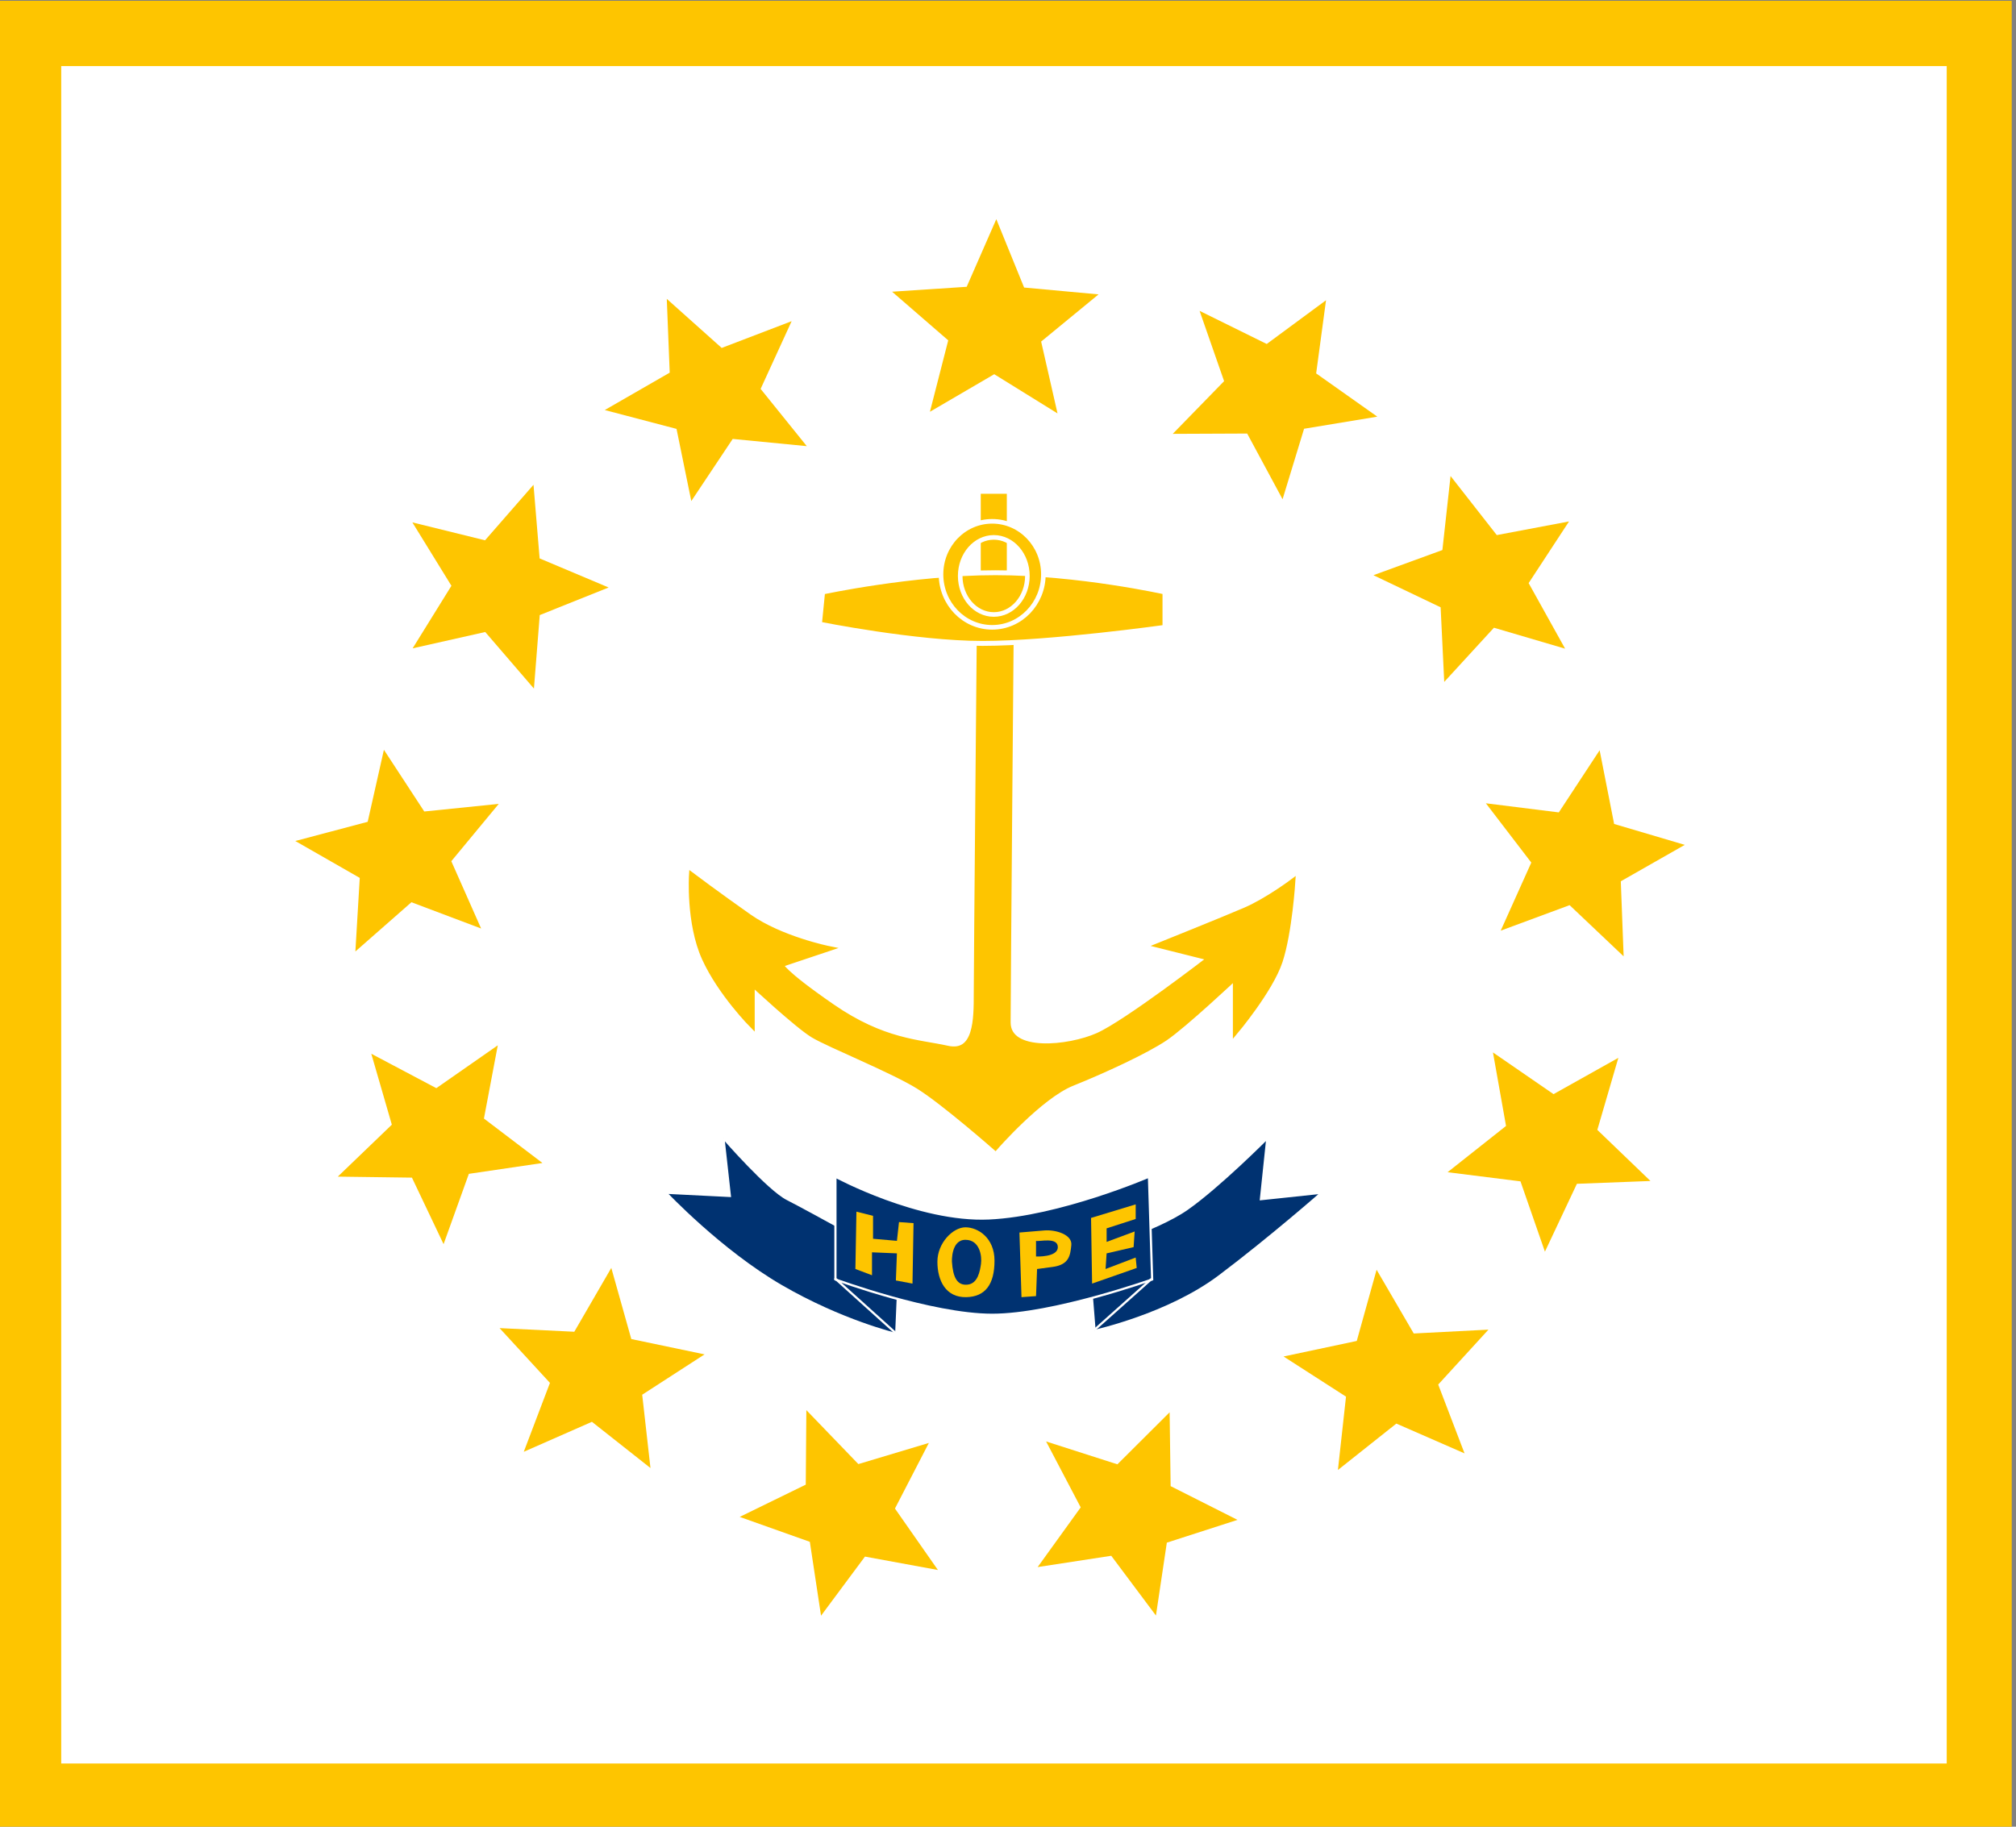 <?xml version="1.0" encoding="UTF-8" standalone="no"?>
<svg
   xmlns:dc="http://purl.org/dc/elements/1.1/"
   xmlns:cc="http://creativecommons.org/ns#"
   xmlns:rdf="http://www.w3.org/1999/02/22-rdf-syntax-ns#"
   xmlns:svg="http://www.w3.org/2000/svg"
   xmlns="http://www.w3.org/2000/svg"
   xmlns:sodipodi="http://sodipodi.sourceforge.net/DTD/sodipodi-0.dtd"
   xmlns:inkscape="http://www.inkscape.org/namespaces/inkscape"
   color-interpolation="auto"
   color-rendering="auto"
   font-size="12"
   font-style="normal"
   font-weight="normal"
   height="116"
   image-rendering="auto"
   shape-rendering="auto"
   stroke-miterlimit="10"
   text-rendering="auto"
   width="128"
   id="svg2"
   sodipodi:version="0.32"
   inkscape:version="0.48.2 r9819"
   sodipodi:docname="ri.svg"
   inkscape:output_extension="org.inkscape.output.svg.inkscape"
   version="1.0"
   style="font-size:12px;font-style:normal;font-weight:normal;fill:#000000;fill-opacity:1;stroke:#000000;stroke-width:1;stroke-linecap:square;stroke-linejoin:miter;stroke-miterlimit:10;stroke-opacity:1;stroke-dasharray:none;stroke-dashoffset:0;font-family:Dialog">
  <rect width="100%" height="100%" fill="#808080" stroke="none"/>
  <sodipodi:namedview
     inkscape:window-height="1418"
     inkscape:window-width="2560"
     inkscape:pageshadow="2"
     inkscape:pageopacity="0.0"
     guidetolerance="10.0"
     gridtolerance="10.0"
     objecttolerance="10.0"
     borderopacity="1.0"
     bordercolor="#666666"
     pagecolor="#ffffff"
     id="base"
     showgrid="false"
     inkscape:zoom="4"
     inkscape:cx="118.77432"
     inkscape:cy="90.11979"
     inkscape:current-layer="g12512"
     inkscape:window-x="0"
     inkscape:window-y="0"
     inkscape:window-maximized="1"
     fit-margin-top="0"
     fit-margin-left="0"
     fit-margin-right="0"
     fit-margin-bottom="0" />
  <!--Generated by the Batik Graphics2D SVG Generator-->
  <defs
     id="genericDefs">
    <inkscape:perspective
       sodipodi:type="inkscape:persp3d"
       inkscape:vp_x="0 : 268 : 1"
       inkscape:vp_y="0 : 1000 : 0"
       inkscape:vp_z="800 : 268 : 1"
       inkscape:persp3d-origin="400 : 178.66667 : 1"
       id="perspective1434" />
    <defs
       id="defs1">
      <clipPath
         id="clipPath1"
         clipPathUnits="userSpaceOnUse">
        <path
           id="path9"
           d="M 0,0 800,0 800,536 0,536 0,0 z"
           inkscape:connector-curvature="0" />
      </clipPath>
    </defs>
    <clipPath
       clipPathUnits="userSpaceOnUse"
       id="clipPath3313">
      <path
         style="fill:none;stroke:#646464;stroke-width:0.587;stroke-linecap:round;stroke-linejoin:round;stroke-miterlimit:10;stroke-opacity:1;stroke-dasharray:none"
         d="m 32.411,256.456 -0.005,23.061 0.148,2.164 -0.168,27.694 -0.014,78.13 114.716,0.046 47.431,-0.258 64.254,0.002 12.717,0.124 3.389,-0.125 48.455,0.094 40.477,0.335 56.76,0.01 31.305,-0.199 11.545,-0.015 5.508,-0.011 83.918,-0.119 1.612,0.011 1.506,-3.629 1.475,-2.497 2.126,-2.696 2.42,-2.332 1.982,-1.488 2.653,-1.548 2.317,-0.987 2.122,-0.655 3.18,-0.66 2.683,-0.27 1.406,0.123 1.921,-0.045 2.299,0.298 2.587,0.585 3.489,1.253 2.372,1.172 2.95,1.98 1.831,-1.221 4.843,-4.207 1.39,-0.881 2.039,-0.533 5.614,0.105 2.866,-0.701 1.834,-0.616 0.892,-0.464 2.933,-2.314 1.466,-0.626 3.381,-0.197 1.469,-0.923 0.797,-1.775 0.198,-1.539 -0.8,-2.285 -0.082,-2.017 0.283,-1.62 0.88,-1.029 2.576,-1.508 1.811,-0.389 1.125,-0.42 1.257,-1.141 0.67,-1.625 1.21,-1.791 1.416,-0.754 2.308,-0.726 4.319,-4.041 3.86,-2.501 1.631,-0.734 1.843,0.062 3.277,-1.308 1.736,-0.501 0.786,-1.401 2.062,-1.457 1.137,-3.055 1.107,-0.406 1.766,0.713 1.678,0.318 3.299,-2.07 1.43,-0.028 1.85,-1.607 0.307,-1.09 -0.082,-0.955 -1.637,-2.412 -1.881,-1.086 -0.693,-1.957 -1.111,-2.285 -2.707,-2.071 -3.147,-1.729 -2.025,-1.286 -2.001,-4.868 -0.849,-1.517 -1.364,-1.486 -1.738,-1.357 -1.309,-0.257 -3.455,-3.014 -0.529,-1.008 -0.144,-1.43 -0.338,-1.426 -0.757,-2.139 -1.185,-2.589 -1.824,-0.921 -1.4,-0.826 -1.274,0.398 -1.715,0.558 -1.254,-0.339 -1.221,-1.087 -1.023,-0.34 -0.771,-1.149 -0.452,-3.023 -0.521,-1.647 0.403,-1.216 -0.077,-1.194 0.556,-0.967 0.01,-1.948 -0.249,-1.347 -0.029,-3.273 -0.411,-2.286 -1.014,-0.78 -2.396,-2.789 -1.728,-0.78 -2.71,-0.359 -0.907,0.478 -1.168,1.025 -1.384,0.089 -1.559,-0.66 -1.067,-1.398 0.639,-1.292 -0.193,-1.117 -0.093,-1.026 -0.616,-2.379 1.025,-0.757 -0.407,-2.311 -0.9,-1.202 1.056,-1.817 0.891,-0.577 0.579,-0.946 -0.338,-0.967 -1.102,-0.002 -1.138,-0.874 -0.33,-0.857 1.89,-3.999 0.076,-0.884 0.03,-1.655 -1.199,-1.552 0.537,-1.1 1.575,-1.199 0.648,-1.931 0.873,-0.092 1.57,0.514 1.971,-0.166 0.922,-1.542 1.604,-0.621 0.848,-1.243 0.065,-1.124 1.067,-1.178 0.55,-2.024 -1.328,-1.851 0.729,-0.878 1.571,-0.098 1.451,0.06 0.469,-0.949 0.903,-1.366 -0.29,-1.142 -2.385,-2.929 -0.082,-1.839 -0.352,-0.978 -1.786,-1.466 -1.168,-2.217 -1.278,-1.906 -0.064,-1.523 -0.468,-0.925 -1.331,-0.27 0.239,-1.313 0.586,-1.817 1.989,-1.45 1.492,-0.682 0.766,-0.878 1.987,-0.514 3.965,-2.591 0.959,-0.436 0.005,-0.956 0.934,-1.285 1.195,-1.722 1.268,-1.287 1.348,-0.374 1.482,-1.09 -0.574,-1.094 -1.363,-0.816 0.999,-1.561 0.87,-0.393 1.137,-0.589 1.07,-0.718 0.733,-1.04 0.938,-0.458 1.137,-0.783 1.002,-0.977 0.735,-0.975 0.732,-1.429 0.466,-0.974 1.003,-0.912 0.801,-1.169 0.398,-1.298 0.666,-1.299 0.466,-0.909 0.668,-1.04 0.13,-1.037 -0.609,-0.906 0.265,-1.038 0.332,-1.038 0.534,-0.909 1.006,-0.781 0.265,-1.038 0.399,-1.103 0.265,-0.973 0.602,-1.039 0.736,-1.04 1.006,-0.781 0.939,-0.716 1.274,-0.911 0.334,-0.974 0.064,-0.972 0.874,-0.262 0.875,-0.068 1.075,-0.457 0.535,-1.103 0.872,-1.169 0.874,-0.326 1.077,-0.132 1.278,-0.003 0.942,-0.391 1.076,-0.457 0.853,-0.43 0.248,-0.155 0.581,-1.429 -1.908,-1.651 -1.368,-2.255 -1.674,-0.53 -0.535,-0.96 0.251,-1.192 0.348,-2 -0.913,-0.453 -2.187,1.003 -1.049,-0.391 -1.221,0.565 -1.216,-0.226 -0.457,-1.044 -0.884,-1.651 -1.146,0.335 -0.884,1.253 -1.197,0.016 -1.286,-1.222 -1.77,-0.545 -1.704,0.621 -1.785,-0.362 0.806,-1.295 -0.659,-0.992 -1.3,-0.42 -0.672,-2.11 -1.221,-0.177 -0.934,-0.741 -1.705,0.243 -1.12,0.604 -1.279,-0.149 -1.728,-1.203 0.377,-1.803 -0.603,-1.464 -1.767,-0.34 -0.016,-1.848 -1.218,-1.049 -0.891,-0.25 -0.196,-0.951 0.952,-0.635 -0.262,-1.079 -1.242,-1.464 -0.369,-0.435 -1.146,-1.254 -0.35,-1.341 -1.458,-1.079 -0.764,-1.231 -0.518,-1.439 1.314,-0.186 -0.041,-0.954 1.408,0.242 0.411,-1.121 -0.561,-1.449 -0.069,-1.154 0.018,-0.948 0.048,-1.117 -0.136,-0.891 -1.036,-1.395 0.885,-1.092 -0.16,-1.204 -1.6,-2.434 0.671,-1.071 1.245,-0.053 -0.545,-3.122 0.221,-1.365 -0.046,-0.991 -1.284,-2.146 -1.331,-0.709 -1.74,0.47 -1.302,-0.834 0.349,-1.962 1.445,-1.37 1.258,-0.139 0.518,-1.401 -0.648,-0.971 -1.257,0.505 -1.3,-1.055 -1.523,-1.189 -0.215,-2.597 -1.527,0.045 -1.095,-1.004 -1.528,0.554 -0.883,-0.327 -0.611,-1.081 -0.142,-1.828 -1.089,0.252 -1.023,1.13 -0.604,-0.86 -1.058,-0.369 -1.207,0.345 -0.964,1.427 -0.867,-0.286 -1.291,-1.06 -0.864,0.691 -1.027,-0.251 -0.362,-0.994 0.688,-0.907 -0.337,-0.953 -1.174,-0.511 -0.163,-1.393 0.574,-1.42 -0.989,-2.165 -0.28,-2.387 -1.132,-0.568 -0.225,-1.369 -1.078,0.511 -1.004,-0.016 -0.859,-0.746 -0.464,-1.065 -0.726,-0.961 -1.455,-0.636 0.506,-1.975 -0.469,-0.937 -1.949,-0.883 -13.625,0.034 -30.555,0.202 -23.647,-0.149 -43.852,0.061 -50.676,-0.532 -32.08,0.389 -41.638,-0.094 -35.546,0.259 -18.606,-0.071 -13.997,-0.242 -16.115,0.212 -35.805,-0.13 -30.597,0.331 -27.506,-0.278 -38.254,0.179 -31.778,-0.079 0.133,-38.608 -2.411,1.051 -5.626,3.581 -2.13,0.929 -1.711,0.199 -2.596,1.919 -3.53,1.639 -3.386,2.107 -5.003,3.535 -1.269,0.817 -4.199,2.253 -1.107,0.366 -1.756,-0.75 -0.287,0.869 -1.444,1.496 -1.415,0.416 -2.126,1.59 -1.839,0.722 0.64,-1.703 0.112,-1.37 1.104,-1.514 0.569,-1.051 1.533,0.507 1.402,-0.187 0.707,-1.076 1.565,0.542 -0.556,-1.537 0.274,-1.23 -0.853,0.052 -2.631,0.875 -1.965,1.73 -1.524,2.311 -0.693,2.06 -1.067,2.073 -3.285,2.317 -3.671,2.003 -1.142,0.399 -7.443,4.071 -8.281,3.413 -8.573,3.307 -0.953,0.739 -5.755,1.945 -0.87,0.554"
         id="path3315"
         inkscape:connector-curvature="0" />
    </clipPath>
    <inkscape:perspective
       id="perspective3748"
       inkscape:persp3d-origin="0.5 : 0.33333333 : 1"
       inkscape:vp_z="1 : 0.5 : 1"
       inkscape:vp_y="0 : 1000 : 0"
       inkscape:vp_x="0 : 0.5 : 1"
       sodipodi:type="inkscape:persp3d" />
    <inkscape:perspective
       id="perspective3775"
       inkscape:persp3d-origin="0.5 : 0.33333333 : 1"
       inkscape:vp_z="1 : 0.5 : 1"
       inkscape:vp_y="0 : 1000 : 0"
       inkscape:vp_x="0 : 0.5 : 1"
       sodipodi:type="inkscape:persp3d" />
  </defs>
  <path
     style="font-size:12px;font-style:normal;font-weight:normal;fill:#000000;fill-opacity:1;stroke:none;font-family:Dialog"
     d="m -4737.384,3758.787 0,0 0,0 0,0"
     id="path8"
     inkscape:connector-curvature="0" />
  <g
     style="font-size:12px;font-style:normal;font-weight:normal;fill:#000000;fill-opacity:1;stroke:#000000;stroke-width:1;stroke-linecap:square;stroke-linejoin:miter;stroke-miterlimit:10;stroke-opacity:1;stroke-dasharray:none;stroke-dashoffset:0;font-family:Dialog"
     id="g12512"
     transform="matrix(1.76,0,0,1.76,-214.854,-585.644)">
    <g
       id="g3019"
       transform="matrix(0.233,0,0,0.234,95.84,305.447)"
       inkscape:export-filename="/Users/greg/Desktop/flags/png/ri.png"
       inkscape:export-xdpi="45"
       inkscape:export-ydpi="45">
      <path
         inkscape:connector-curvature="0"
         id="rect606"
         d="m 112.437,116.811 311.638,0 0,281.862 -311.638,0 z"
         style="fill:#fec500;fill-rule:evenodd;stroke:none" />
      <path
         mask="none"
         id="rect607"
         d="m 122.08,126.877 291.929,0 0,261.729 -291.929,0 z"
         style="fill:#ffffff;fill-rule:evenodd;stroke:none"
         inkscape:connector-curvature="0" />
      <path
         style="fill:#003271;fill-opacity:1;fill-rule:evenodd;stroke:#ffffff;stroke-width:0.341;stroke-linecap:butt;stroke-linejoin:miter;stroke-miterlimit:4;stroke-opacity:1;stroke-dasharray:none"
         id="path641"
         d="m 224.613,292.177 c 0,0 6.935,7.925 9.907,9.411 2.972,1.486 17.337,9.411 17.337,9.411 l -0.495,11.393 c 0,0 -8.421,-1.981 -17.832,-7.43 -9.411,-5.449 -17.832,-14.365 -17.832,-14.365 l 9.907,0.495 -0.991,-8.916 z"
         inkscape:connector-curvature="0" />
      <path
         style="fill:#003271;fill-opacity:1;fill-rule:evenodd;stroke:#ffffff;stroke-width:0.341;stroke-linecap:butt;stroke-linejoin:miter;stroke-miterlimit:4;stroke-opacity:1;stroke-dasharray:none"
         id="path642"
         d="m 282.072,321.897 c 0,0 11.393,-2.477 19.318,-8.421 7.925,-5.944 15.851,-12.879 15.851,-12.879 l -9.411,0.991 0.991,-9.411 c 0,0 -7.43,7.43 -12.383,10.897 -4.953,3.467 -15.355,6.439 -15.355,6.439 l 0.991,12.383 z"
         inkscape:connector-curvature="0" />
      <path
         style="fill:#003271;fill-opacity:1;fill-rule:evenodd;stroke:#ffffff;stroke-width:0.341;stroke-linecap:butt;stroke-linejoin:miter;stroke-miterlimit:4;stroke-opacity:1;stroke-dasharray:none"
         id="path643"
         d="m 241.95,298.121 c 0,0 12.879,6.935 23.776,6.439 10.897,-0.495 24.767,-6.439 24.767,-6.439 l 0.495,15.851 c 0,0 -15.355,5.449 -24.767,5.449 -9.411,0 -24.271,-5.449 -24.271,-5.449 l 0,-15.851 z"
         inkscape:connector-curvature="0" />
      <path
         style="fill:none;stroke:#ffffff;stroke-width:0.341;stroke-linecap:butt;stroke-linejoin:miter;stroke-miterlimit:4;stroke-opacity:1;stroke-dasharray:none"
         sodipodi:nodetypes="cc"
         id="path644"
         d="m 241.963,313.878 9.305,8.353"
         inkscape:connector-curvature="0" />
      <path
         style="fill:none;stroke:#ffffff;stroke-width:0.341;stroke-linecap:butt;stroke-linejoin:miter;stroke-miterlimit:4;stroke-opacity:1;stroke-dasharray:none"
         sodipodi:nodetypes="cc"
         id="path646"
         d="m 290.801,313.972 -8.635,7.671"
         inkscape:connector-curvature="0" />
      <path
         style="fill:#fec500;fill-opacity:1;fill-rule:evenodd;stroke:none"
         sodipodi:nodetypes="ccccccccccccc"
         id="path647"
         d="m 245.201,303.519 -0.161,8.84 2.572,0.964 -6e-5,-3.536 3.858,0.161 -0.161,4.179 2.572,0.482 0.161,-9.323 -2.25,-0.161 -0.321,2.893 -3.697,-0.321 0,-3.536 -2.572,-0.643 z"
         inkscape:connector-curvature="0" />
      <path
         style="fill:#fec500;fill-opacity:1;fill-rule:evenodd;stroke:none"
         sodipodi:nodetypes="ccccccccccccc"
         id="path650"
         d="m 281.688,314.61 -0.161,-10.126 6.912,-2.09 0,2.25 -4.501,1.447 5e-5,2.089 4.34,-1.607 -0.161,2.411 -4.179,0.964 -0.161,2.411 4.661,-1.768 0.161,1.607 -6.912,2.411 z"
         inkscape:connector-curvature="0" />
      <path
         style="font-size:12px;fill:#fec500;fill-opacity:1;fill-rule:evenodd;stroke:none"
         id="path654"
         d="m 259.989,311.234 c 0,0 -0.161,-3.375 2.089,-3.375 2.25,0 2.572,2.572 2.411,3.697 -0.161,1.125 -0.482,3.054 -2.09,3.215 -1.607,0.161 -2.25,-1.125 -2.411,-3.536 z m 2.25,5.465 c 2.888,-0.076 4.34,-1.929 4.34,-5.626 0,-3.536 -2.572,-5.143 -4.501,-5.143 -1.929,0 -4.34,2.411 -4.34,5.304 0,2.893 1.281,5.55 4.501,5.465 z"
         inkscape:connector-curvature="0" />
      <path
         style="font-size:12px;fill:#fec500;fill-opacity:1;fill-rule:evenodd;stroke:none"
         id="path658"
         d="m 273.008,308.02 0,2.411 c 0,0 3.375,0.161 3.375,-1.447 0,-1.607 -2.893,-0.804 -3.375,-0.964 z m -2.25,8.68 -0.321,-9.965 3.858,-0.321 c 1.762,-0.147 4.34,0.643 4.179,2.25 -0.161,1.607 -0.344,3.035 -2.893,3.375 l -2.411,0.321 -0.161,4.179 -2.25,0.161 z"
         inkscape:connector-curvature="0" />
      <path
         style="fill:#fec500;fill-opacity:1;fill-rule:evenodd;stroke:#fec500;stroke-width:0.568pt;stroke-linecap:butt;stroke-linejoin:miter;stroke-opacity:1"
         sodipodi:nodetypes="ccccccccccccccccccccccccccc"
         id="path630"
         d="m 264.24,211.438 c 0,0 -0.495,54.486 -0.495,58.449 0,3.963 0,9.411 -4.458,8.421 -4.458,-0.991 -9.907,-0.991 -17.832,-6.439 -7.925,-5.449 -7.925,-6.439 -7.925,-6.439 l 7.43,-2.477 c 0,0 -7.43,-1.486 -12.383,-4.953 -4.953,-3.467 -8.916,-6.439 -8.916,-6.439 0,0 -0.495,7.43 1.981,12.879 2.477,5.449 7.43,10.402 7.43,10.402 l 0,-6.439 c 0,0 6.935,6.439 9.411,7.925 2.477,1.486 12.383,5.449 16.346,7.925 3.963,2.477 11.888,9.411 11.888,9.411 0,0 6.935,-7.925 11.888,-9.907 4.953,-1.981 11.393,-4.953 14.365,-6.935 2.972,-1.981 10.897,-9.411 10.897,-9.411 l 0,8.421 c 0,0 5.449,-6.439 6.935,-10.897 1.486,-4.458 1.981,-12.383 1.981,-12.383 0,0 -3.963,2.972 -7.43,4.458 -3.467,1.486 -13.374,5.449 -13.374,5.449 l 7.925,1.981 c 0,0 -12.879,9.907 -17.337,11.888 -4.458,1.981 -13.869,2.972 -13.869,-1.981 0,-4.953 0.495,-62.907 0.495,-62.907 l -4.953,0 z"
         inkscape:connector-curvature="0" />
      <rect
         y="193.111"
         x="264.735"
         width="3.467"
         style="font-size:12px;fill:#fec500;fill-opacity:1;fill-rule:evenodd;stroke:#fec500;stroke-width:0.568;stroke-opacity:1"
         id="rect631"
         height="14.86" />
      <path
         style="fill:#fec500;fill-opacity:1;fill-rule:evenodd;stroke:#ffffff;stroke-width:0.568pt;stroke-linecap:butt;stroke-linejoin:miter;stroke-opacity:1"
         id="path629"
         d="m 239.969,207.971 c 0,0 13.869,-2.972 26.748,-2.972 12.879,0 26.253,2.972 26.253,2.972 l 0,5.449 c 0,0 -17.832,2.477 -28.234,2.477 -10.402,0 -25.262,-2.972 -25.262,-2.972 l 0.495,-4.953 z"
         inkscape:connector-curvature="0" />
      <path
         style="font-size:12px;fill:#fec500;fill-opacity:1;fill-rule:evenodd;stroke:#ffffff;stroke-width:0.71;stroke-opacity:1;stroke-dasharray:none"
         id="path640"
         d="m 271.67,205.494 c 0,3.283 -2.329,5.944 -5.201,5.944 -2.872,0 -5.201,-2.661 -5.201,-5.944 0,-3.283 2.329,-5.944 5.201,-5.944 2.872,0 5.201,2.661 5.201,5.944 z m 2.477,-0.248 c 0,4.514 -3.548,8.173 -7.925,8.173 -4.377,0 -7.925,-3.659 -7.925,-8.173 0,-4.514 3.548,-8.173 7.925,-8.173 4.377,0 7.925,3.659 7.925,8.173 z"
         inkscape:connector-curvature="0" />
      <path
         transform="matrix(0.527,0,0,0.517,135.925,121.173)"
         id="polygon616"
         d="m 248.451,56.693 8.168,20.391 21.871,2.043 -16.869,14.07 4.815,21.432 -18.594,-11.696 -18.895,11.202 5.377,-21.298 -16.493,-14.508 21.917,-1.467 z"
         style="fill:#fec500;fill-rule:evenodd;stroke:none"
         inkscape:connector-curvature="0" />
      <path
         transform="matrix(0.457,0.263,-0.258,0.448,218.993,72.242)"
         id="polygon617"
         d="m 248.451,56.693 8.168,20.391 21.871,2.043 -16.869,14.07 4.815,21.432 -18.594,-11.696 -18.895,11.202 5.377,-21.298 -16.493,-14.508 21.917,-1.467 z"
         style="fill:#fec500;fill-rule:evenodd;stroke:none"
         inkscape:connector-curvature="0" />
      <path
         transform="matrix(0.298,0.435,-0.426,0.292,305.644,72.462)"
         id="polygon618"
         d="m 248.451,56.693 8.168,20.391 21.871,2.043 -16.869,14.07 4.815,21.432 -18.594,-11.696 -18.895,11.202 5.377,-21.298 -16.493,-14.508 21.917,-1.467 z"
         style="fill:#fec500;fill-rule:evenodd;stroke:none"
         inkscape:connector-curvature="0" />
      <path
         transform="matrix(0.068,0.523,-0.513,0.066,385.642,113.278)"
         id="polygon619"
         d="m 248.451,56.693 8.168,20.391 21.871,2.043 -16.869,14.07 4.815,21.432 -18.594,-11.696 -18.895,11.202 5.377,-21.298 -16.493,-14.508 21.917,-1.467 z"
         style="fill:#fec500;fill-rule:evenodd;stroke:none"
         inkscape:connector-curvature="0" />
      <path
         transform="matrix(-0.181,0.495,-0.486,-0.177,440.663,185.839)"
         id="polygon620"
         d="m 248.451,56.693 8.168,20.391 21.871,2.043 -16.869,14.07 4.815,21.432 -18.594,-11.696 -18.895,11.202 5.377,-21.298 -16.493,-14.508 21.917,-1.467 z"
         style="fill:#fec500;fill-rule:evenodd;stroke:none"
         inkscape:connector-curvature="0" />
      <path
         transform="matrix(0.474,-0.232,0.227,0.464,85.204,194.107)"
         id="polygon621"
         d="m 248.451,56.693 8.168,20.391 21.871,2.043 -16.869,14.07 4.815,21.432 -18.594,-11.696 -18.895,11.202 5.377,-21.298 -16.493,-14.508 21.917,-1.467 z"
         style="fill:#fec500;fill-rule:evenodd;stroke:none"
         inkscape:connector-curvature="0" />
      <path
         transform="matrix(0.491,0.193,-0.189,0.481,182.418,259.234)"
         id="polygon622"
         d="m 248.451,56.693 8.168,20.391 21.871,2.043 -16.869,14.07 4.815,21.432 -18.594,-11.696 -18.895,11.202 5.377,-21.298 -16.493,-14.508 21.917,-1.467 z"
         style="fill:#fec500;fill-rule:evenodd;stroke:none"
         inkscape:connector-curvature="0" />
      <path
         transform="matrix(0.503,0.159,-0.155,0.493,79.019,123.986)"
         id="polygon623"
         d="m 248.451,56.693 8.168,20.391 21.871,2.043 -16.869,14.07 4.815,21.432 -18.594,-11.696 -18.895,11.202 5.377,-21.298 -16.493,-14.508 21.917,-1.467 z"
         style="fill:#fec500;fill-rule:evenodd;stroke:none"
         inkscape:connector-curvature="0" />
      <path
         transform="matrix(0.518,-0.101,0.099,0.507,37.731,228.652)"
         id="polygon624"
         d="m 248.451,56.693 8.168,20.391 21.871,2.043 -16.869,14.07 4.815,21.432 -18.594,-11.696 -18.895,11.202 5.377,-21.298 -16.493,-14.508 21.917,-1.467 z"
         style="fill:#fec500;fill-rule:evenodd;stroke:none"
         inkscape:connector-curvature="0" />
      <path
         transform="matrix(0.404,-0.339,0.332,0.396,50.892,340.944)"
         id="polygon625"
         d="m 248.451,56.693 8.168,20.391 21.871,2.043 -16.869,14.07 4.815,21.432 -18.594,-11.696 -18.895,11.202 5.377,-21.298 -16.493,-14.508 21.917,-1.467 z"
         style="fill:#fec500;fill-rule:evenodd;stroke:none"
         inkscape:connector-curvature="0" />
      <path
         transform="matrix(0.524,0.06,-0.058,0.514,80.348,268.142)"
         id="polygon626"
         d="m 248.451,56.693 8.168,20.391 21.871,2.043 -16.869,14.07 4.815,21.432 -18.594,-11.696 -18.895,11.202 5.377,-21.298 -16.493,-14.508 21.917,-1.467 z"
         style="fill:#fec500;fill-rule:evenodd;stroke:none"
         inkscape:connector-curvature="0" />
      <path
         transform="matrix(0.341,0.402,-0.394,0.335,194.03,220.311)"
         id="polygon627"
         d="m 248.451,56.693 8.168,20.391 21.871,2.043 -16.869,14.07 4.815,21.432 -18.594,-11.696 -18.895,11.202 5.377,-21.298 -16.493,-14.508 21.917,-1.467 z"
         style="fill:#fec500;fill-rule:evenodd;stroke:none"
         inkscape:connector-curvature="0" />
      <path
         transform="matrix(0.522,-0.075,0.073,0.512,191.908,302.082)"
         id="polygon628"
         d="m 248.451,56.693 8.168,20.391 21.871,2.043 -16.869,14.07 4.815,21.432 -18.594,-11.696 -18.895,11.202 5.377,-21.298 -16.493,-14.508 21.917,-1.467 z"
         style="fill:#fec500;fill-rule:evenodd;stroke:none"
         inkscape:connector-curvature="0" />
    </g>
  </g>
</svg>

